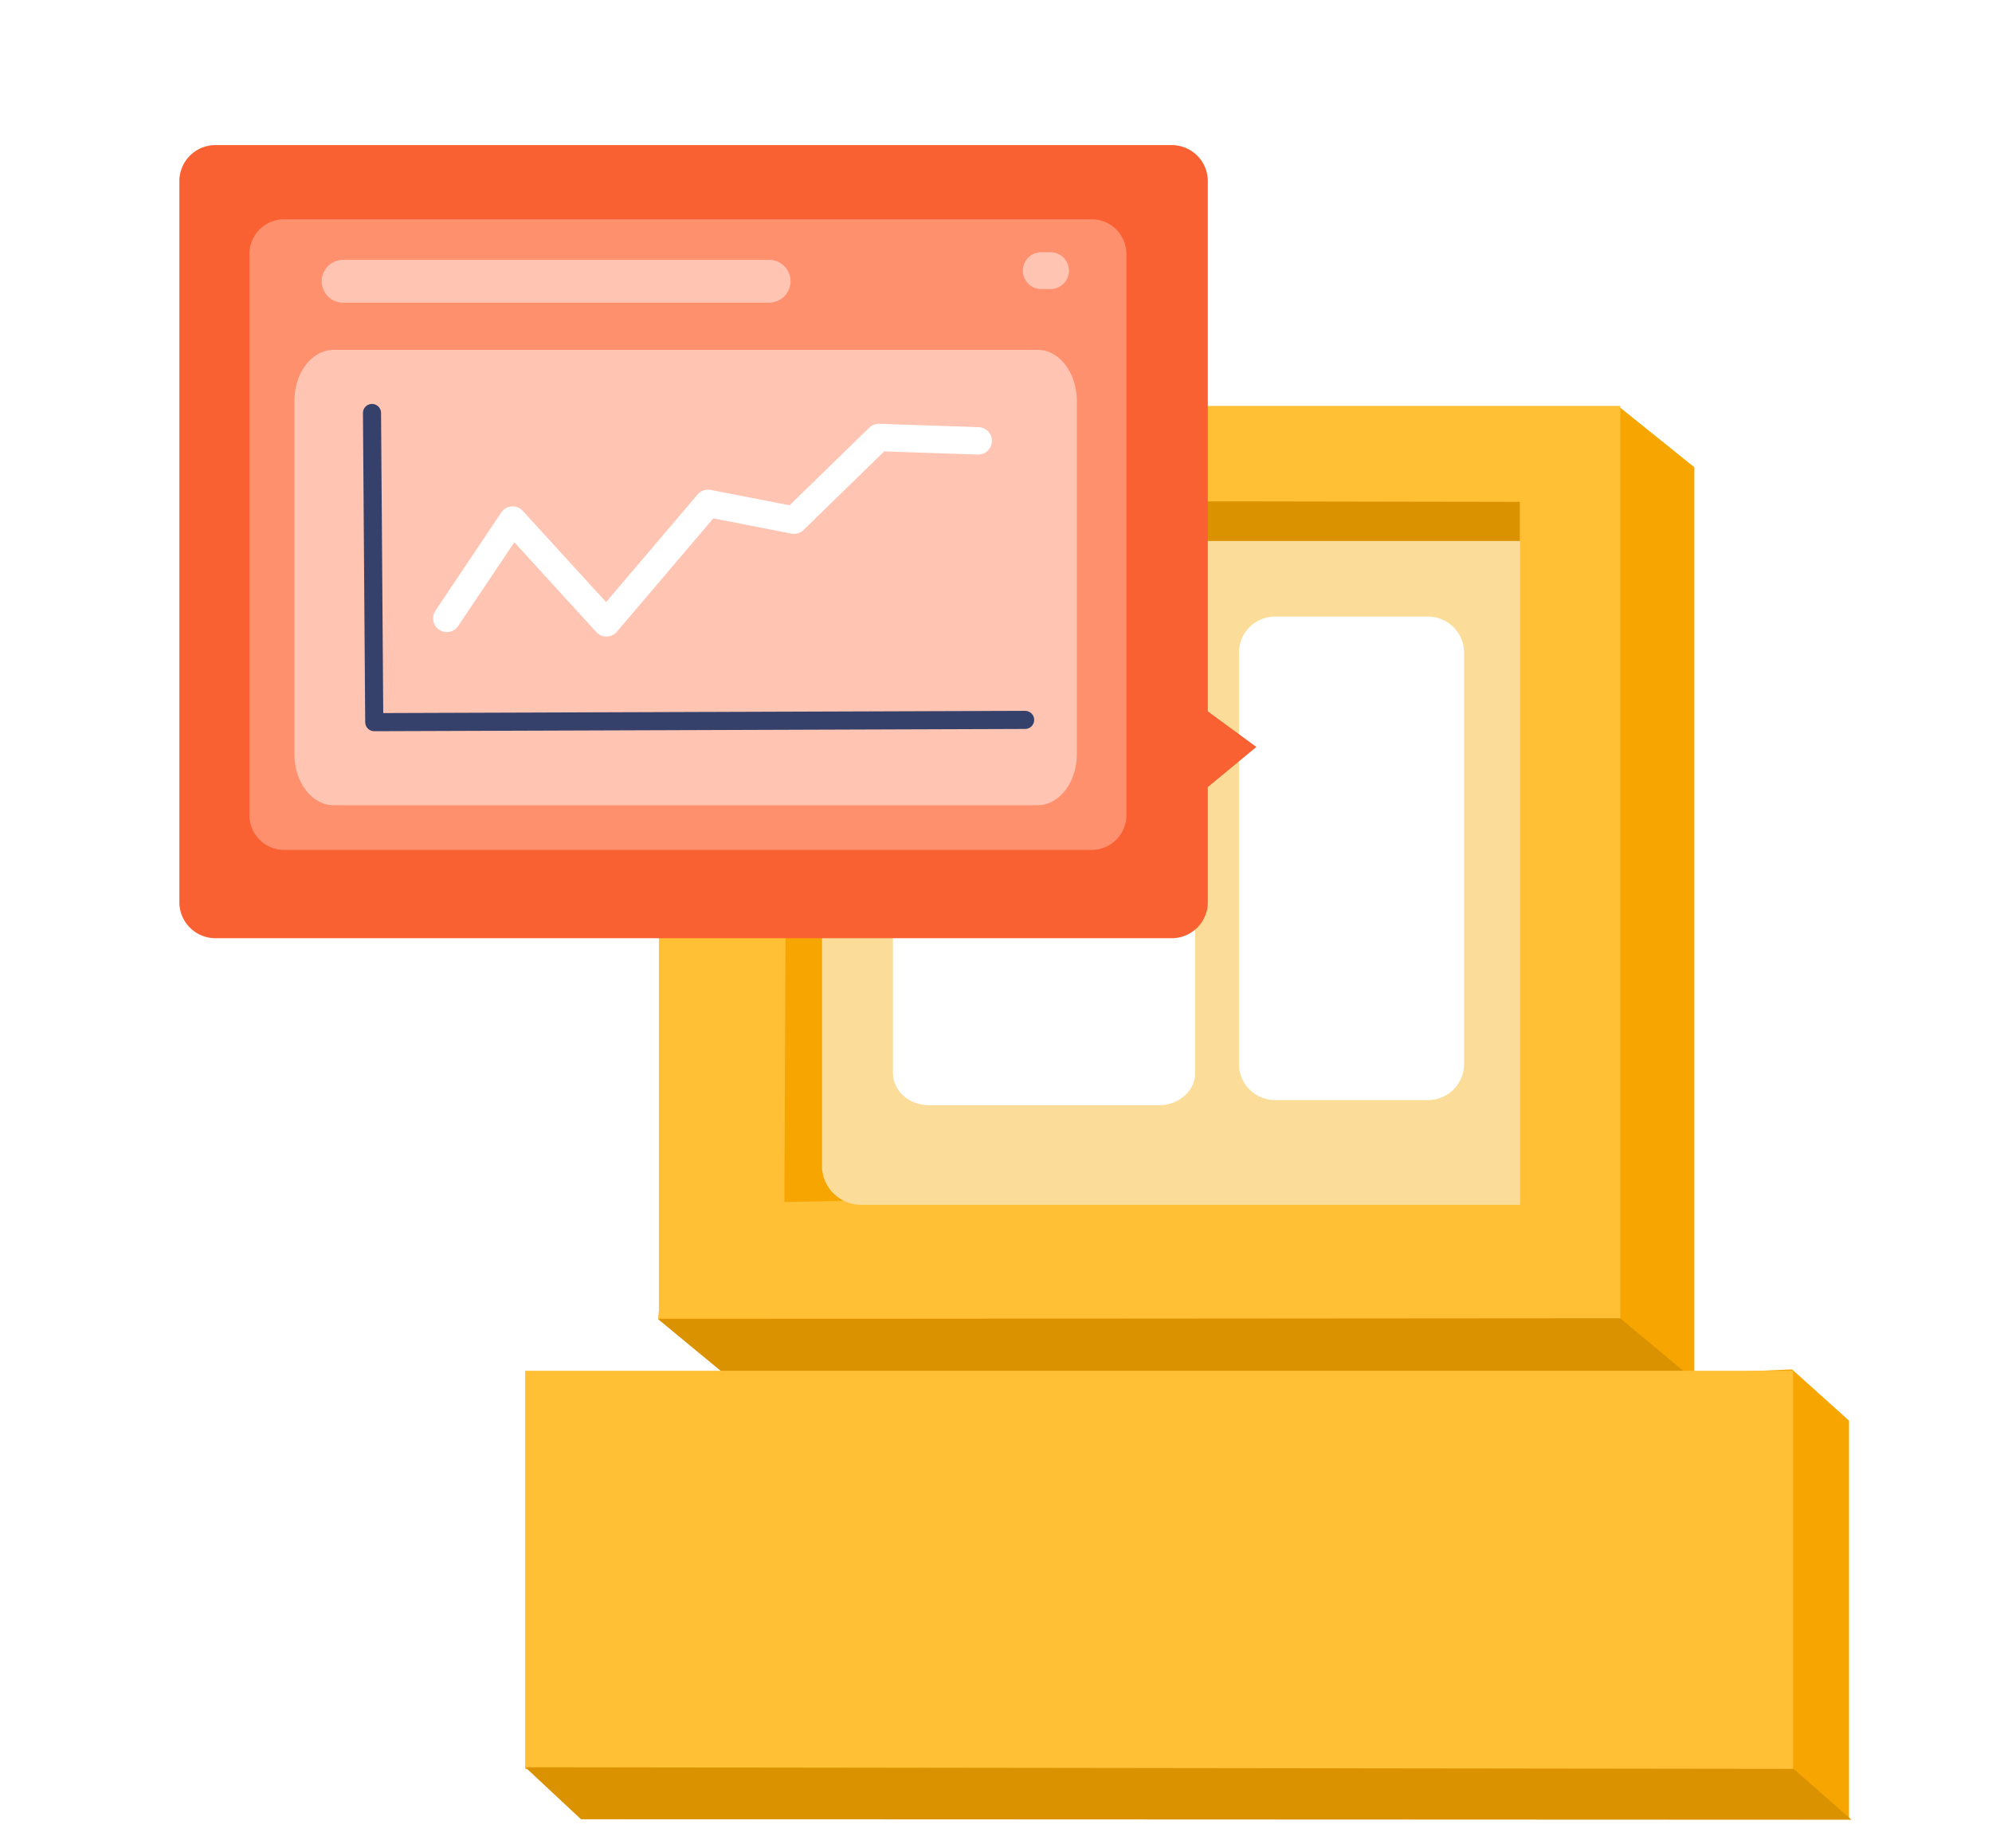 <svg xmlns:xlink="http://www.w3.org/1999/xlink" fill="none" viewBox="0 0 581 539"><rect width="539" height="581" x="581" fill="url(#pattern0)" rx="56" transform="rotate(90 581 0)"/><path fill="#F7A501" fill-rule="evenodd" d="M213.75 136.265l258.887-17.325 21.551 17.325v266.176H213.75l-21.755-17.929 21.755-248.247z" clip-rule="evenodd"/><path fill="#FFC035" fill-rule="evenodd" d="M192.179 118.388h280.412v266.177H192.179V118.388z" clip-rule="evenodd"/><path fill="#DB9200" fill-rule="evenodd" d="M191.896 384.67l21.801 18.001 280.577-.131-21.696-18.081-280.682.211z" clip-rule="evenodd"/><path fill="#F7A501" fill-rule="evenodd" d="M229.647 145.834l16.173 14.814v189.537l-17.041.368.868-204.719z" clip-rule="evenodd"/><path fill="#DB9200" fill-rule="evenodd" d="M229.929 145.992l16.121 14.892 197.233-1.038v-13.48l-213.354-.374z" clip-rule="evenodd"/><path fill="#FBDD99" fill-rule="evenodd" d="M251.296 157.776h192.098v193.585H251.296a11.431 11.431 0 01-8.111-3.243 11.422 11.422 0 01-3.44-8.028V169.054a11.402 11.402 0 013.438-8.032 11.414 11.414 0 018.113-3.246z" clip-rule="evenodd"/><path fill="#fff" fill-rule="evenodd" d="M371.884 179.819h44.621a10.521 10.521 0 0110.519 10.516v119.963a10.521 10.521 0 01-10.519 10.516h-44.621a10.521 10.521 0 01-10.519-10.516V190.335a10.521 10.521 0 0110.519-10.516zm-100.917 2.202h67.098c5.806 0 10.519 4.2 10.519 9.378v121.528c0 5.186-4.713 9.385-10.519 9.385h-67.098c-5.812 0-10.519-4.199-10.519-9.385V191.399c0-5.178 4.707-9.378 10.519-9.378z" clip-rule="evenodd"/><path fill="#F7A501" fill-rule="evenodd" d="M169.471 414.291l353.211-14.932 16.613 14.932v116.178H169.471V414.291z" clip-rule="evenodd"/><path fill="#FFC035" fill-rule="evenodd" d="M153.167 399.753h369.824v116.178H153.167V399.753z" clip-rule="evenodd"/><path fill="#DB9200" fill-rule="evenodd" d="M153.219 515.392l16.226 15.149 370.58.151-16.876-14.827-369.93-.473z" clip-rule="evenodd"/><path fill="#F96132" fill-rule="evenodd" d="M62.834 42.315H341.76a10.516 10.516 0 0110.519 10.516v154.624l14.162 10.385-14.162 11.698v33.558a10.516 10.516 0 01-10.519 10.516H62.834a10.521 10.521 0 01-10.52-10.516V52.83a10.514 10.514 0 0110.52-10.515z" clip-rule="evenodd"/><path fill="#FF906E" fill-rule="evenodd" d="M82.873 63.95h235.529a10.133 10.133 0 017.161 2.96 10.132 10.132 0 012.97 7.155V237.76a10.123 10.123 0 01-10.131 10.102H82.872a10.117 10.117 0 01-10.124-10.115V74.065a10.111 10.111 0 016.25-9.347 10.12 10.12 0 013.875-.768z" clip-rule="evenodd"/><path fill="#FFC4B2" fill-rule="evenodd" d="M97.323 102.03h205.3c6.318 0 11.446 6.651 11.446 14.86v103.086c0 8.202-5.128 14.853-11.446 14.853h-205.3c-6.324 0-11.446-6.651-11.446-14.853V116.89c0-8.209 5.122-14.86 11.446-14.86zm2.748-26.25h124.257a6.252 6.252 0 016.246 6.244 6.246 6.246 0 01-6.246 6.244H100.071a6.246 6.246 0 01-6.245-6.244 6.243 6.243 0 016.245-6.244zm203.637-2.214h2.629a5.37 5.37 0 110 10.739h-2.629a5.37 5.37 0 010-10.74z" clip-rule="evenodd"/><path stroke="#35416B" stroke-linecap="round" stroke-linejoin="round" stroke-width="5.28" d="M108.5 120.439l.657 90.164 189.837-.657"/><path stroke="#fff" stroke-linecap="round" stroke-linejoin="round" stroke-width="8" d="M130.314 180.332l19.21-28.649 27.357 29.95 29.631-34.833 25.068 4.883 24.746-24.094 28.98.98"/><defs><pattern id="pattern0" width="1" height="1" patternContentUnits="objectBoundingBox"><use transform="matrix(.002 0 0 .002 -.102 -.09)" xlink:href="#image0"/></pattern></defs></svg>